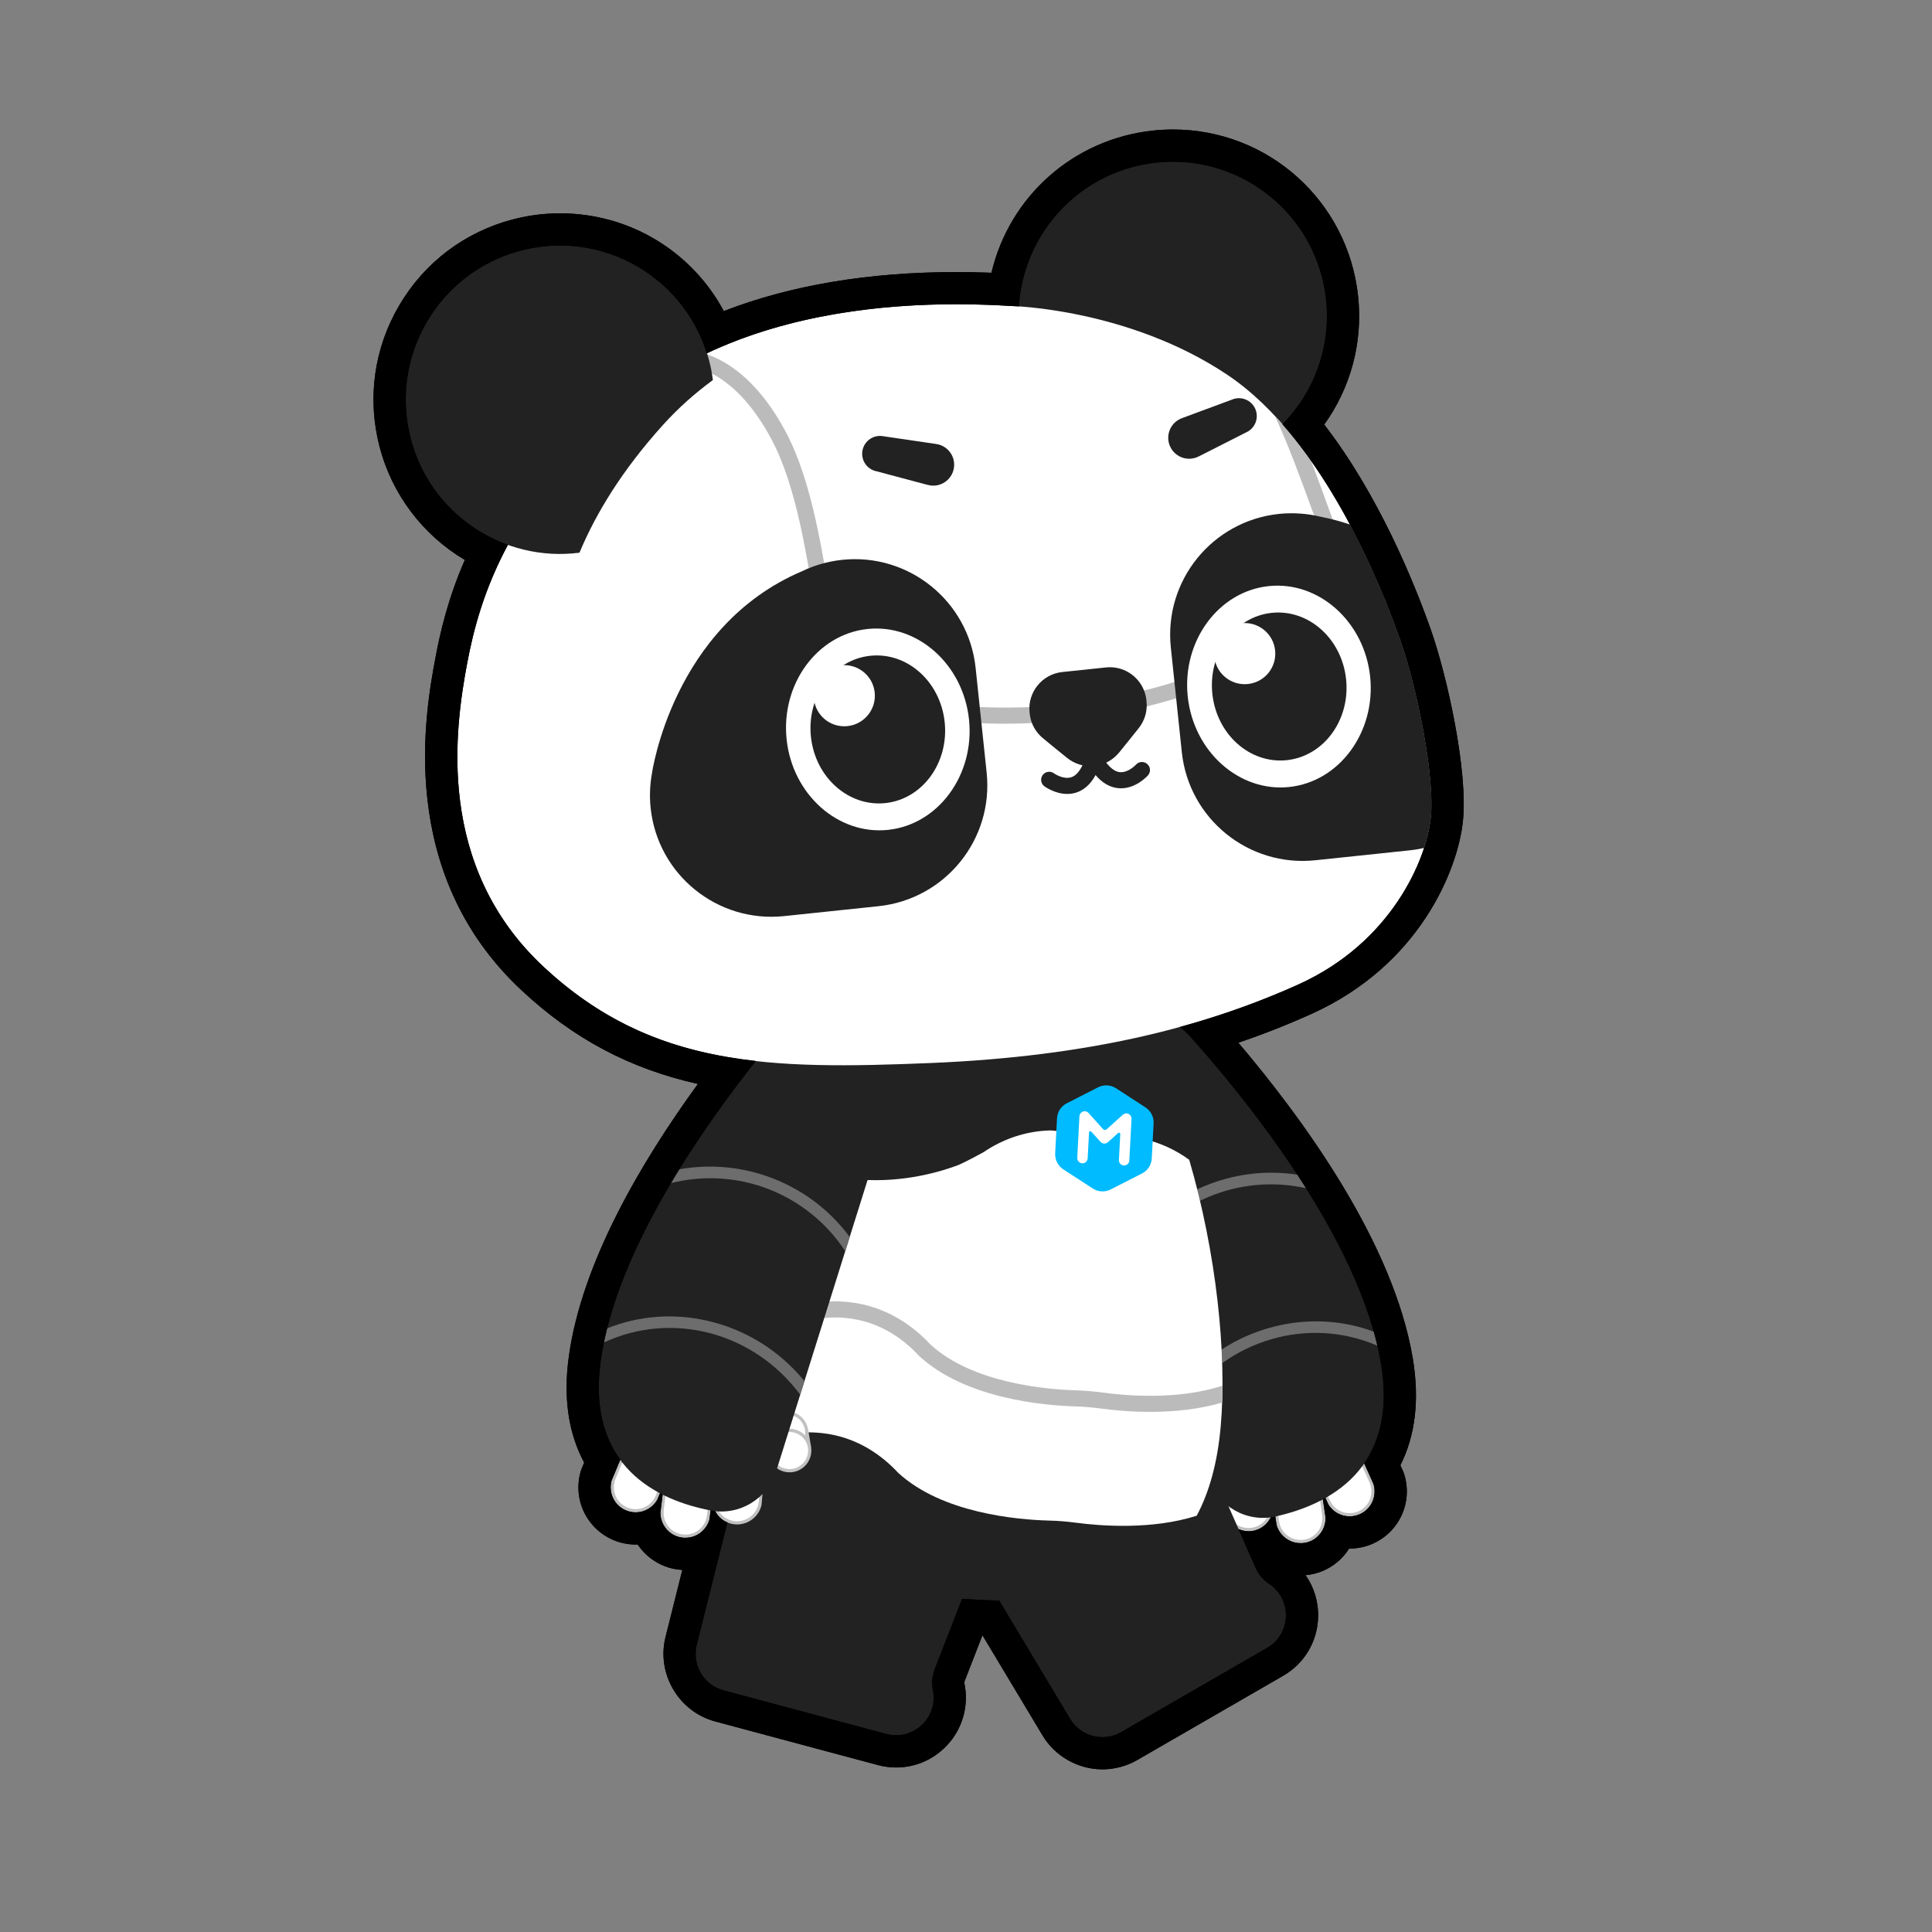 <?xml version="1.0" encoding="UTF-8"?>
<svg width="120px" height="120px" viewBox="0 0 120 120" version="1.1" xmlns="http://www.w3.org/2000/svg" xmlns:xlink="http://www.w3.org/1999/xlink">
    <rect x="0" y="0" width="120" height="120" fill="#808080" stroke="none"/>
    <!-- Generator: Sketch 49 (51002) - http://www.bohemiancoding.com/sketch -->
    <title>熊猫1</title>
    <desc>Created with Sketch.</desc>
    <defs></defs>
    <g id="熊猫1" stroke="none" stroke-width="1" fill="none" fill-rule="evenodd">
        <g id="PANDA-Walk-(2)(2)" transform="translate(23, 8)">
            <g id="panda">
                <path d="M67.858,43.059 C68.204,39.947 66.889,33.979 65.848,31.044 C64.793,28.067 62.604,22.713 59.25,18.37 C60.896,16.08 61.655,13.265 61.355,10.413 C60.734,4.502 55.789,0.044 49.852,0.044 C49.447,0.044 49.036,0.066 48.63,0.109 C43.657,0.631 39.691,4.22 38.582,8.941 C37.853,8.913 37.129,8.899 36.42,8.899 C30.967,8.899 26.113,9.713 21.957,11.322 C19.968,7.619 16.108,5.25 11.783,5.25 C10.81,5.25 9.835,5.374 8.884,5.62 C5.89,6.393 3.376,8.287 1.806,10.952 C0.235,13.616 -0.204,16.732 0.57,19.726 C1.342,22.713 3.263,25.233 5.871,26.779 C4.816,29.198 4.336,31.311 4.057,32.798 C3.434,36.112 1.538,46.196 9.412,53.526 C12.621,56.514 16.085,58.367 20.349,59.327 C16.792,64.214 13.124,70.464 12.329,76.271 C11.981,78.814 12.302,81.02 13.285,82.847 L13.136,83.203 C13.102,83.284 13.074,83.368 13.05,83.453 C12.736,84.618 13.026,85.85 13.829,86.747 C14.502,87.501 15.468,87.934 16.479,87.934 C16.522,87.934 16.566,87.933 16.609,87.932 C16.879,88.338 17.235,88.69 17.662,88.961 C18.18,89.291 18.771,89.479 19.381,89.511 L18.337,93.678 C17.766,95.961 19.15,98.314 21.423,98.923 L31.529,101.631 C31.901,101.731 32.282,101.782 32.661,101.782 C33.961,101.782 35.182,101.2 36.012,100.186 C36.837,99.178 37.163,97.867 36.906,96.586 C36.893,96.522 36.899,96.456 36.922,96.397 L38.022,93.569 L41.752,99.788 C42.531,101.088 43.958,101.897 45.474,101.897 C46.233,101.897 46.983,101.696 47.642,101.315 L56.703,96.083 C58.011,95.328 58.822,93.975 58.87,92.464 C58.9,91.505 58.621,90.591 58.091,89.837 C58.691,89.786 59.266,89.582 59.77,89.243 C60.19,88.959 60.536,88.598 60.795,88.184 L60.829,88.184 C61.877,88.184 62.866,87.725 63.543,86.925 C64.32,86.004 64.577,84.765 64.229,83.608 C64.204,83.524 64.173,83.442 64.137,83.362 L63.979,83.011 C64.912,81.158 65.173,78.944 64.756,76.412 C63.574,69.242 57.994,61.567 53.917,56.765 C55.472,56.237 56.977,55.643 58.463,54.973 C65.171,51.945 67.525,46.059 67.858,43.059" id="Fill-4" fill="#000000" fill-rule="nonzero"></path>
                <path d="M52.645,81.102 C52.462,80.528 51.931,80.161 51.358,80.161 C51.221,80.161 51.084,80.182 50.946,80.226 C50.432,80.389 50.09,80.832 50.022,81.332 L50.017,81.331 L49.868,82.425 L50.459,82.506 C50.706,82.728 51.02,82.868 51.358,82.868 C51.493,82.868 51.633,82.846 51.77,82.802 C51.843,82.779 51.91,82.747 51.977,82.712 L52.548,82.79 L52.699,81.697 L52.694,81.696 C52.719,81.502 52.709,81.301 52.645,81.102" id="Fill-6" fill="#C1C1C1" fill-rule="nonzero"></path>
                <path d="M51.357,80.36 C51.861,80.36 52.301,80.682 52.455,81.163 C52.548,81.456 52.523,81.768 52.381,82.042 C52.241,82.315 52.002,82.517 51.708,82.611 C51.593,82.648 51.475,82.667 51.357,82.667 C50.853,82.667 50.413,82.344 50.259,81.864 C50.166,81.571 50.191,81.258 50.333,80.985 C50.473,80.712 50.712,80.509 51.006,80.416 C51.121,80.379 51.239,80.36 51.357,80.36" id="Fill-8" fill="#FFFFFF" fill-rule="nonzero"></path>
                <path d="M51.209,81.255 C51.072,81.255 50.934,81.276 50.797,81.319 C50.085,81.547 49.692,82.308 49.92,83.02 C50.104,83.594 50.636,83.961 51.208,83.961 C51.345,83.961 51.483,83.94 51.62,83.897 C52.332,83.669 52.725,82.907 52.497,82.196 C52.313,81.621 51.781,81.255 51.209,81.255" id="Fill-10" fill="#C1C1C1" fill-rule="nonzero"></path>
                <path d="M51.209,81.454 C51.712,81.454 52.153,81.777 52.307,82.257 C52.4,82.55 52.374,82.862 52.233,83.136 C52.092,83.409 51.853,83.612 51.56,83.706 C51.445,83.742 51.327,83.761 51.208,83.761 C50.705,83.761 50.264,83.438 50.11,82.959 C49.917,82.353 50.252,81.703 50.857,81.51 C50.972,81.473 51.09,81.454 51.209,81.454" id="Fill-12" fill="#FFFFFF" fill-rule="nonzero"></path>
                <path d="M56.09,85.383 L55.931,84.092 C55.892,83.932 55.828,83.779 55.74,83.639 C55.455,83.18 54.962,82.906 54.421,82.906 C54.132,82.906 53.849,82.987 53.602,83.142 C53.154,83.42 52.881,83.913 52.871,84.436 L53.038,85.924 C53.077,86.085 53.141,86.237 53.229,86.378 C53.514,86.836 54.007,87.11 54.548,87.11 C54.837,87.11 55.12,87.029 55.367,86.874 C55.816,86.596 56.088,86.103 56.098,85.581 L56.09,85.383" id="Fill-14" fill="#C1C1C1" fill-rule="nonzero"></path>
                <path d="M54.421,83.106 C54.873,83.106 55.315,83.333 55.57,83.744 C55.681,83.92 55.744,84.113 55.766,84.307 L55.767,84.307 L55.891,85.404 L55.89,85.405 C55.945,85.907 55.719,86.419 55.262,86.705 C55.039,86.842 54.792,86.909 54.548,86.909 C54.096,86.909 53.654,86.683 53.399,86.271 C53.288,86.094 53.226,85.902 53.203,85.708 L53.08,84.611 C53.024,84.109 53.25,83.595 53.707,83.311 C53.93,83.172 54.177,83.106 54.421,83.106" id="Fill-16" fill="#FFFFFF" fill-rule="nonzero"></path>
                <path d="M57.619,83.652 C57.309,83.652 57.01,83.744 56.752,83.918 C56.315,84.213 56.06,84.714 56.069,85.236 L56.29,86.717 C56.335,86.878 56.404,87.027 56.497,87.165 C56.786,87.593 57.267,87.849 57.785,87.849 C58.095,87.849 58.394,87.757 58.652,87.584 C59.09,87.289 59.345,86.787 59.335,86.265 L59.112,84.778 C59.068,84.621 59,84.472 58.907,84.337 C58.618,83.908 58.137,83.652 57.619,83.652" id="Fill-18" fill="#C1C1C1" fill-rule="nonzero"></path>
                <path d="M57.619,83.853 C58.054,83.853 58.48,84.061 58.742,84.448 C58.858,84.621 58.928,84.811 58.957,85.004 L58.959,85.004 L59.122,86.097 L59.121,86.097 C59.195,86.596 58.987,87.118 58.541,87.418 C58.308,87.575 58.046,87.65 57.785,87.65 C57.35,87.65 56.924,87.441 56.663,87.053 C56.546,86.88 56.476,86.691 56.447,86.498 L56.446,86.498 L56.282,85.406 L56.284,85.406 C56.21,84.906 56.417,84.385 56.864,84.084 C57.096,83.927 57.359,83.853 57.619,83.853" id="Fill-20" fill="#FFFFFF" fill-rule="nonzero"></path>
                <path d="M60.376,82.072 C59.917,82.072 59.484,82.273 59.189,82.623 C58.85,83.024 58.74,83.576 58.891,84.074 L59.508,85.445 C59.594,85.586 59.7,85.71 59.827,85.817 C60.106,86.053 60.463,86.183 60.829,86.183 C61.287,86.183 61.72,85.983 62.016,85.634 C62.355,85.231 62.464,84.68 62.314,84.182 L61.696,82.811 C61.61,82.671 61.504,82.546 61.377,82.439 C61.098,82.203 60.741,82.072 60.376,82.072" id="Fill-22" fill="#C1C1C1" fill-rule="nonzero"></path>
                <path d="M60.376,82.272 C60.684,82.272 60.994,82.376 61.248,82.591 C61.407,82.727 61.526,82.891 61.606,83.069 L61.607,83.069 L62.063,84.075 L62.061,84.076 C62.269,84.535 62.21,85.093 61.862,85.504 C61.595,85.822 61.213,85.984 60.829,85.984 C60.521,85.984 60.21,85.879 59.956,85.665 C59.797,85.531 59.678,85.367 59.598,85.188 L59.597,85.189 L59.142,84.183 L59.144,84.181 C58.936,83.721 58.994,83.163 59.342,82.751 C59.609,82.436 59.991,82.272 60.376,82.272" id="Fill-24" fill="#FFFFFF" fill-rule="nonzero"></path>
                <path d="M47.234,54.713 C48.631,54.71 49.962,55.305 50.895,56.344 C54.127,59.943 61.484,68.858 62.783,76.736 C63.864,83.297 59.463,85.475 56.211,86.194 C54.44,86.586 52.659,85.57 52.069,83.856 L44.452,61.718 L43.726,59.814 C42.79,57.355 44.602,54.718 47.234,54.713" id="Fill-26" fill="#222222" fill-rule="nonzero"></path>
                <path d="M50.453,79.159 C53.238,75.183 58.28,73.735 62.551,75.583 C62.483,75.293 62.408,75.003 62.326,74.711 C60.357,73.984 58.207,73.869 56.11,74.405 C53.739,75.01 51.663,76.386 50.166,78.323 L50.453,79.159 Z" id="Fill-28" fill="#6D6D6D" fill-rule="nonzero"></path>
                <path d="M58.123,65.803 C57.944,65.52 57.764,65.24 57.581,64.962 C55.779,64.688 53.928,64.872 52.18,65.526 C50.106,66.301 48.356,67.668 47.112,69.449 L47.413,70.324 C49.681,66.659 53.977,64.879 58.123,65.803" id="Fill-30" fill="#6D6D6D" fill-rule="nonzero"></path>
                <path d="M55.703,94.352 L46.642,99.582 C45.536,100.221 44.123,99.855 43.467,98.76 L37.458,88.736 C35.182,84.939 36.458,80.013 40.292,77.799 C44.378,75.441 49.607,77.152 51.507,81.47 L54.984,89.373 C55.164,89.783 55.458,90.131 55.829,90.379 C57.273,91.34 57.206,93.484 55.703,94.352" id="Fill-32" fill="#222222" fill-rule="nonzero"></path>
                <path d="M32.047,99.699 L21.941,96.991 C20.708,96.661 19.967,95.402 20.277,94.164 L23.116,82.827 C24.192,78.532 28.578,75.952 32.854,77.097 C37.411,78.318 39.898,83.226 38.188,87.624 L35.059,95.671 C34.897,96.088 34.858,96.541 34.945,96.979 C35.287,98.68 33.723,100.148 32.047,99.699" id="Fill-34" fill="#222222" fill-rule="nonzero"></path>
                <path d="M20.745,77.769 C19.845,88.058 26.871,90.453 35.729,91.227 C44.587,92.001 51.923,90.865 52.822,80.576 C53.723,70.287 49.035,50.431 39.372,49.586 C29.709,48.74 21.645,67.481 20.745,77.769" id="Fill-36" fill="#222222" fill-rule="nonzero"></path>
                <path d="M47.903,62.719 L42.262,62.212 C40.724,62.245 39.292,62.742 38.063,63.58 L38.062,63.58 C38.062,63.58 36.835,64.253 36.435,64.397 C35.07,64.897 32.689,65.529 29.902,65.223 C27.768,64.989 25.946,64.523 24.53,64.008 C22.446,68.794 21.085,73.885 20.745,77.77 C20.547,80.033 20.733,81.915 21.237,83.481 C21.777,83.296 22.269,83.067 22.682,82.781 C23.537,81.945 25.288,80.722 28.031,81.009 C30.252,81.241 31.815,82.434 32.778,83.471 C35.497,85.984 40.154,86.392 42.171,86.446 C42.715,86.46 43.256,86.503 43.794,86.574 C45.358,86.783 48.545,87.031 51.329,86.145 C52.107,84.686 52.623,82.856 52.822,80.576 C53.215,76.092 52.546,69.79 50.865,64.037 C49.997,63.402 49.001,62.944 47.903,62.719" id="Fill-38" fill="#FFFFFF" fill-rule="nonzero"></path>
                <path d="M52.931,78.066 C50.188,78.97 46.961,78.694 45.498,78.495 C44.948,78.42 44.384,78.373 43.825,78.356 C41.974,78.3 37.395,77.911 34.78,75.498 C33.799,74.442 32.132,73.136 29.74,72.878 C26.794,72.556 24.906,73.893 24.025,74.74 C23.244,75.268 22.157,75.587 20.993,75.775 C20.938,76.125 20.889,76.468 20.848,76.805 C22.272,76.601 23.644,76.219 24.626,75.54 L24.691,75.487 C25.432,74.764 27.058,73.596 29.632,73.872 C31.728,74.098 33.196,75.258 34.059,76.191 L34.086,76.218 C36.947,78.873 41.828,79.296 43.794,79.355 C44.319,79.371 44.846,79.415 45.363,79.485 C46.847,79.687 50.042,79.959 52.91,79.117 C52.923,78.774 52.93,78.423 52.931,78.066" id="Fill-40" fill="#BBBBBB" fill-rule="nonzero"></path>
                <path d="M46.317,59.593 C46.158,59.49 45.97,59.426 45.768,59.415 C45.565,59.405 45.372,59.448 45.204,59.535 L43.26,60.526 C43.086,60.614 42.938,60.747 42.831,60.911 C42.728,61.071 42.664,61.257 42.653,61.46 L42.539,63.638 C42.528,63.841 42.573,64.034 42.659,64.202 C42.748,64.377 42.88,64.525 43.045,64.632 L44.874,65.82 C45.033,65.923 45.22,65.988 45.422,65.998 C45.626,66.009 45.819,65.964 45.987,65.878 L47.93,64.888 C48.105,64.799 48.253,64.665 48.36,64.501 C48.463,64.343 48.527,64.155 48.538,63.952 L48.652,61.775 C48.663,61.572 48.618,61.379 48.532,61.21 C48.443,61.036 48.31,60.888 48.146,60.781 L46.317,59.593 Z" id="Fill-42" fill="#00BBFF" fill-rule="nonzero"></path>
                <path d="M46.978,61.157 C46.888,61.151 46.803,61.183 46.74,61.24 L45.74,62.14 C45.673,62.2 45.572,62.195 45.511,62.129 L44.611,61.128 C44.553,61.065 44.474,61.024 44.382,61.021 C44.205,61.014 44.056,61.157 44.045,61.335 L43.911,63.907 C43.903,64.083 44.031,64.239 44.206,64.255 C44.389,64.27 44.547,64.132 44.557,63.949 L44.642,62.338 C44.645,62.265 44.736,62.234 44.783,62.288 L45.355,62.923 C45.41,62.984 45.489,63.025 45.58,63.029 C45.667,63.034 45.751,63.002 45.812,62.947 L46.447,62.375 C46.501,62.327 46.586,62.367 46.583,62.439 L46.498,64.043 C46.489,64.218 46.618,64.375 46.792,64.389 C46.977,64.406 47.135,64.266 47.145,64.085 L47.281,61.505 C47.289,61.327 47.157,61.17 46.978,61.157" id="Fill-44" fill="#FFFFFF" fill-rule="nonzero"></path>
                <path d="M21.235,85.207 C21.26,85.727 21.547,86.209 22,86.475 C22.238,86.613 22.509,86.687 22.783,86.687 C23.333,86.687 23.847,86.393 24.125,85.919 C24.209,85.775 24.268,85.622 24.302,85.46 L24.428,83.967 C24.405,83.446 24.118,82.961 23.663,82.694 C23.425,82.556 23.154,82.481 22.88,82.481 L22.88,82.682 L22.88,82.481 C22.33,82.481 21.816,82.775 21.539,83.25 C21.456,83.392 21.397,83.543 21.362,83.703 L21.235,85.207 Z" id="Fill-46" fill="#C1C1C1" fill-rule="nonzero"></path>
                <path d="M22.879,82.682 C23.111,82.682 23.347,82.742 23.562,82.868 C24.026,83.14 24.267,83.647 24.225,84.15 L24.226,84.15 L24.132,85.249 L24.13,85.249 C24.114,85.445 24.057,85.639 23.951,85.819 C23.7,86.248 23.247,86.488 22.783,86.488 C22.551,86.488 22.316,86.428 22.101,86.302 C21.636,86.03 21.395,85.523 21.438,85.02 L21.436,85.02 L21.53,83.919 L21.531,83.92 C21.548,83.725 21.606,83.531 21.711,83.351 C21.962,82.921 22.415,82.682 22.879,82.682" id="Fill-48" fill="#FFFFFF" fill-rule="nonzero"></path>
                <path d="M19.703,83.314 C19.168,83.314 18.678,83.584 18.391,84.034 C18.303,84.172 18.239,84.323 18.199,84.481 L18.017,85.975 C18.022,86.496 18.29,86.99 18.735,87.273 C18.985,87.431 19.272,87.516 19.567,87.516 C20.101,87.516 20.592,87.246 20.878,86.796 C20.967,86.657 21.031,86.507 21.071,86.347 L21.253,84.855 C21.248,84.335 20.979,83.838 20.535,83.556 C20.285,83.397 19.997,83.314 19.703,83.314" id="Fill-50" fill="#C1C1C1" fill-rule="nonzero"></path>
                <path d="M19.703,83.514 C19.951,83.514 20.203,83.582 20.428,83.726 C20.882,84.015 21.104,84.53 21.043,85.031 L21.045,85.032 L20.911,86.127 L20.91,86.127 C20.886,86.321 20.821,86.513 20.709,86.689 C20.452,87.094 20.014,87.316 19.567,87.316 C19.318,87.316 19.067,87.247 18.842,87.105 C18.388,86.816 18.166,86.3 18.226,85.799 L18.225,85.799 L18.359,84.703 L18.36,84.703 C18.384,84.509 18.449,84.318 18.56,84.142 C18.818,83.736 19.256,83.514 19.703,83.514" id="Fill-52" fill="#FFFFFF" fill-rule="nonzero"></path>
                <path d="M16.905,81.81 C16.523,81.81 16.156,81.951 15.871,82.206 C15.747,82.316 15.644,82.444 15.562,82.586 L14.982,83.974 C14.846,84.476 14.97,85.024 15.32,85.415 C15.614,85.746 16.037,85.934 16.479,85.934 C16.861,85.934 17.228,85.793 17.512,85.539 C17.635,85.43 17.738,85.304 17.82,85.163 L18.402,83.771 C18.538,83.269 18.414,82.721 18.063,82.329 C17.769,81.999 17.347,81.81 16.905,81.81" id="Fill-54" fill="#C1C1C1" fill-rule="nonzero"></path>
                <path d="M16.905,82.01 C17.277,82.01 17.647,82.162 17.914,82.462 C18.273,82.864 18.346,83.42 18.152,83.886 L18.153,83.886 L17.726,84.905 L17.725,84.904 C17.649,85.084 17.535,85.251 17.38,85.39 C17.121,85.62 16.8,85.734 16.479,85.734 C16.107,85.734 15.737,85.581 15.469,85.282 C15.111,84.88 15.037,84.324 15.232,83.859 L15.231,83.858 L15.657,82.84 L15.659,82.84 C15.735,82.66 15.849,82.493 16.004,82.354 C16.262,82.123 16.584,82.01 16.905,82.01" id="Fill-56" fill="#FFFFFF" fill-rule="nonzero"></path>
                <path d="M27.376,81.877 L27.197,80.787 L27.193,80.788 C27.11,80.29 26.756,79.857 26.239,79.707 C26.113,79.671 25.986,79.653 25.861,79.653 C25.275,79.653 24.734,80.038 24.563,80.63 C24.505,80.83 24.5,81.031 24.531,81.225 L24.527,81.226 L24.706,82.314 L25.276,82.222 C25.343,82.254 25.412,82.284 25.485,82.306 C25.611,82.342 25.738,82.359 25.863,82.359 C26.213,82.359 26.536,82.21 26.784,81.974 L27.376,81.877 Z" id="Fill-58" fill="#C1C1C1" fill-rule="nonzero"></path>
                <path d="M25.861,79.853 C25.969,79.853 26.077,79.87 26.183,79.9 C26.478,79.984 26.723,80.18 26.871,80.451 C27.02,80.719 27.054,81.031 26.969,81.328 C26.827,81.817 26.372,82.159 25.862,82.159 C25.754,82.159 25.646,82.144 25.541,82.114 C25.245,82.028 25.001,81.832 24.852,81.562 C24.703,81.293 24.669,80.981 24.755,80.686 C24.897,80.195 25.352,79.853 25.861,79.853" id="Fill-60" fill="#FFFFFF" fill-rule="nonzero"></path>
                <path d="M26.04,80.743 C25.454,80.743 24.913,81.128 24.742,81.719 C24.534,82.436 24.947,83.187 25.664,83.394 C25.79,83.431 25.916,83.449 26.041,83.449 C26.628,83.449 27.168,83.064 27.34,82.472 C27.548,81.755 27.135,81.005 26.417,80.797 C26.291,80.76 26.165,80.743 26.04,80.743" id="Fill-62" fill="#C1C1C1" fill-rule="nonzero"></path>
                <path d="M26.04,80.942 C26.148,80.942 26.256,80.958 26.362,80.988 C26.657,81.074 26.902,81.27 27.051,81.54 C27.199,81.809 27.233,82.121 27.148,82.417 C27.006,82.906 26.551,83.249 26.041,83.249 C25.933,83.249 25.825,83.233 25.72,83.203 C25.424,83.117 25.18,82.921 25.031,82.651 C24.882,82.381 24.848,82.07 24.934,81.774 C25.076,81.285 25.531,80.942 26.04,80.942" id="Fill-64" fill="#FFFFFF" fill-rule="nonzero"></path>
                <path d="M29.253,54.103 C27.856,54.139 26.543,54.769 25.638,55.833 C22.505,59.52 15.393,68.63 14.31,76.541 C13.408,83.129 17.868,85.186 21.137,85.817 C22.919,86.162 24.671,85.097 25.214,83.367 L32.225,61.029 L32.899,59.106 C33.768,56.623 31.883,54.038 29.253,54.103" id="Fill-66" fill="#222222" fill-rule="nonzero"></path>
                <path d="M26.702,78.628 C23.81,74.73 18.73,73.419 14.512,75.383 C14.572,75.092 14.638,74.799 14.712,74.506 C16.66,73.726 18.807,73.551 20.918,74.03 C23.304,74.57 25.417,75.889 26.967,77.785 L26.702,78.628 Z" id="Fill-68" fill="#6D6D6D" fill-rule="nonzero"></path>
                <path d="M18.671,65.486 C18.842,65.197 19.015,64.912 19.19,64.63 C20.983,64.306 22.839,64.441 24.605,65.047 C26.697,65.764 28.484,67.084 29.777,68.831 L29.5,69.712 C27.133,66.111 22.789,64.449 18.671,65.486" id="Fill-70" fill="#6D6D6D" fill-rule="nonzero"></path>
                <path d="M40.315,12.624 C40.868,17.886 45.581,21.703 50.841,21.148 C56.102,20.596 59.919,15.883 59.366,10.623 C58.813,5.361 54.1,1.544 48.839,2.098 C43.579,2.651 39.761,7.364 40.315,12.624" id="Fill-72" fill="#222222" fill-rule="nonzero"></path>
                <path d="M39.841,11.007 C39.841,11.007 47.07,11.17 53.197,15.255 C59.326,19.34 62.915,28.755 63.964,31.712 C65.013,34.669 66.155,40.278 65.871,42.838 C65.587,45.398 63.437,50.533 57.642,53.149 C51.846,55.764 44.718,57.617 34.802,58.026 C24.886,58.435 17.521,58.341 10.775,52.062 C4.029,45.782 5.254,37.257 6.023,33.167 C6.792,29.077 8.65,23.072 16.12,16.939 C23.591,10.805 34.179,10.653 39.841,11.007" id="Fill-74" fill="#FFFFFF" fill-rule="nonzero"></path>
                <path d="M37.911,35.917 L37.868,36.917 C39.661,36.995 41.46,36.938 43.247,36.75 C47.06,36.35 50.815,35.35 54.315,33.79 L53.908,32.877 C48.91,35.105 43.378,36.156 37.911,35.917" id="Fill-76" fill="#BBBBBB" fill-rule="nonzero"></path>
                <path d="M62.947,29.056 C62.304,28.994 61.815,28.708 61.467,28.197 C60.896,27.359 60.243,25.558 59.486,23.472 C59.156,22.561 58.804,21.593 58.427,20.611 C57.743,19.64 56.999,18.705 56.194,17.845 C57.093,19.809 57.865,21.934 58.547,23.813 L60.64,28.76 C61.088,29.416 61.904,30.104 63.35,30.064 C63.227,29.749 63.093,29.412 62.947,29.056" id="Fill-78" fill="#BBBBBB" fill-rule="nonzero"></path>
                <path d="M29.724,35.324 C29.33,34.39 29.045,32.496 28.715,30.301 C28.153,26.562 27.453,21.909 25.805,18.824 C23.052,13.668 19.438,13.185 17.681,14.118 C14.736,15.681 12.472,20.699 11.336,24.873 L12.3,25.136 C13.95,19.077 16.404,15.928 18.15,15.001 C19.553,14.257 22.515,14.785 24.923,19.294 C26.49,22.229 27.175,26.787 27.726,30.451 C28.066,32.711 28.36,34.663 28.803,35.713 C29.182,36.612 30.098,37.669 32.304,37.596 L32.271,36.597 C30.937,36.64 30.104,36.224 29.724,35.324" id="Fill-80" fill="#BBBBBB" fill-rule="nonzero"></path>
                <path d="M58.547,23.813 C59.326,25.962 59.999,27.818 60.641,28.759" id="Fill-82" fill="#BBBBBB" fill-rule="nonzero"></path>
                <path d="M63.964,31.712 C63.477,30.337 62.438,27.563 60.851,24.58 C60.267,24.382 59.653,24.217 59.009,24.092 C58.605,23.994 58.19,23.929 57.765,23.9 C57.763,23.899 57.76,23.899 57.758,23.899 L57.757,23.899 C57.324,23.869 56.883,23.873 56.437,23.92 C52.292,24.356 49.286,28.068 49.722,32.213 L50.405,38.717 C50.841,42.861 54.554,45.868 58.697,45.432 L64.56,44.816 C64.864,44.784 65.162,44.733 65.453,44.666 C65.678,43.98 65.814,43.355 65.871,42.837 C66.155,40.277 65.013,34.669 63.964,31.712" id="Fill-84" fill="#222222" fill-rule="nonzero"></path>
                <path d="M35.346,36.306 L37.889,36.417" id="Stroke-88" stroke="#BBBBBB"></path>
                <path d="M43.288,41.313 C42.521,41.313 41.899,40.861 41.868,40.837 C41.646,40.672 41.6,40.359 41.764,40.138 C41.929,39.916 42.241,39.87 42.463,40.033 C42.467,40.035 43.034,40.438 43.54,40.275 C43.98,40.132 44.245,39.577 44.39,39.136 C44.472,38.883 44.661,38.718 44.895,38.694 C45.13,38.669 45.35,38.791 45.482,39.02 C45.716,39.423 46.092,39.913 46.555,39.959 C47.073,40.013 47.548,39.504 47.553,39.498 C47.735,39.291 48.052,39.272 48.259,39.455 C48.466,39.638 48.485,39.953 48.302,40.16 C48.269,40.197 47.497,41.057 46.455,40.955 C45.934,40.903 45.463,40.63 45.047,40.141 C44.742,40.706 44.338,41.071 43.839,41.23 C43.651,41.289 43.466,41.313 43.288,41.313" id="Fill-90" fill="#222222" fill-rule="nonzero"></path>
                <path d="M29.306,26.773 C28.859,26.82 28.427,26.907 28.01,27.026 L28.009,27.026 C28.007,27.026 28.005,27.027 28.002,27.027 C27.594,27.145 27.201,27.294 26.826,27.476 C18.764,30.895 17.493,40.042 17.493,40.042 C17.368,40.733 17.335,41.453 17.412,42.185 C17.848,46.33 21.56,49.336 25.705,48.901 L31.567,48.285 C35.711,47.849 38.718,44.136 38.283,39.992 L37.598,33.487 C37.163,29.343 33.451,26.337 29.306,26.773" id="Fill-92" fill="#222222" fill-rule="nonzero"></path>
                <path d="M32.167,43.544 C29.052,43.877 26.212,41.343 25.857,37.912 C25.502,34.481 27.761,31.401 30.877,31.068 C33.992,30.735 36.833,33.27 37.188,36.701 C37.542,40.131 35.283,43.211 32.167,43.544" id="Fill-94" fill="#FFFFFF" fill-rule="nonzero"></path>
                <path d="M35.677,36.862 C35.938,39.388 34.29,41.635 31.996,41.881 C29.701,42.126 27.629,40.277 27.367,37.75 C27.106,35.223 28.754,32.977 31.049,32.732 C33.344,32.486 35.415,34.336 35.677,36.862" id="Fill-96" fill="#222222" fill-rule="nonzero"></path>
                <path d="M31.329,35.013 C31.439,36.056 30.682,36.991 29.639,37.1 C28.596,37.21 27.661,36.453 27.552,35.41 C27.442,34.367 28.199,33.432 29.242,33.323 C30.285,33.213 31.22,33.97 31.329,35.013" id="Fill-98" fill="#FFFFFF" fill-rule="nonzero"></path>
                <path d="M48.205,35.483 C48.074,34.236 46.946,33.323 45.7,33.455 L42.977,33.741 C41.73,33.872 40.817,34.999 40.948,36.246 L40.958,36.333 C41.023,36.956 41.338,37.496 41.792,37.863 L42.541,38.478 L43.277,39.074 C43.735,39.445 44.335,39.642 44.967,39.575 C45.599,39.508 46.144,39.192 46.515,38.734 L47.112,37.997 L47.717,37.241 C48.084,36.787 48.279,36.193 48.214,35.57 L48.205,35.483 Z" id="Fill-100" fill="#222222" fill-rule="nonzero"></path>
                <path d="M35.224,19.59 C35.205,19.586 35.187,19.593 35.168,19.59 L35.17,19.58 L31.882,19.098 C31.282,18.976 30.696,19.363 30.573,19.963 C30.451,20.564 30.838,21.15 31.438,21.272 L34.647,22.126 L34.649,22.115 C34.669,22.12 34.684,22.134 34.704,22.138 C35.408,22.282 36.095,21.828 36.238,21.124 C36.382,20.42 35.928,19.734 35.224,19.59" id="Fill-102" fill="#222222" fill-rule="nonzero"></path>
                <path d="M54.969,17.399 C54.725,16.837 54.071,16.58 53.509,16.825 L50.393,17.98 L50.397,17.989 C50.379,17.996 50.36,17.993 50.342,18.001 C49.684,18.288 49.382,19.054 49.669,19.712 C49.956,20.371 50.722,20.672 51.381,20.385 C51.4,20.377 51.411,20.36 51.429,20.352 L51.434,20.361 L54.395,18.859 C54.956,18.614 55.213,17.961 54.969,17.399" id="Fill-104" fill="#222222" fill-rule="nonzero"></path>
                <path d="M57.082,40.881 C53.967,41.214 51.127,38.679 50.771,35.248 C50.416,31.818 52.676,28.738 55.791,28.405 C58.907,28.072 61.747,30.607 62.103,34.037 C62.457,37.468 60.198,40.548 57.082,40.881" id="Fill-106" fill="#FFFFFF" fill-rule="nonzero"></path>
                <path d="M52.3,35.085 C52.561,37.611 54.633,39.46 56.928,39.215 C59.222,38.97 60.87,36.723 60.609,34.197 C60.348,31.67 58.276,29.821 55.981,30.066 C53.687,30.312 52.038,32.559 52.3,35.085" id="Fill-108" fill="#222222" fill-rule="nonzero"></path>
                <path d="M18.197,18.374 C19.142,17.329 20.181,16.412 21.279,15.605 C21.228,15.215 21.156,14.824 21.055,14.434 C19.732,9.312 14.507,6.232 9.385,7.556 C4.263,8.879 1.184,14.104 2.508,19.226 C3.729,23.953 8.273,26.937 12.992,26.329 C14.009,23.897 15.625,21.219 18.197,18.374" id="Fill-110" fill="#222222" fill-rule="nonzero"></path>
                <path d="M52.423,32.796 C52.532,33.839 53.467,34.596 54.511,34.486 C55.554,34.377 56.311,33.442 56.2,32.399 C56.091,31.356 55.156,30.599 54.113,30.709 C53.07,30.818 52.314,31.753 52.423,32.796" id="Fill-112" fill="#FFFFFF" fill-rule="nonzero"></path>
                <path d="M49.852,0.044 C49.447,0.044 49.036,0.066 48.63,0.108 C43.657,0.631 39.691,4.22 38.583,8.941 C37.852,8.913 37.13,8.898 36.42,8.898 C30.968,8.898 26.113,9.712 21.956,11.321 C19.968,7.618 16.108,5.25 11.784,5.25 C10.81,5.25 9.835,5.374 8.884,5.62 C5.891,6.393 3.377,8.287 1.806,10.951 C0.235,13.615 -0.203,16.732 0.571,19.726 C1.343,22.712 3.264,25.232 5.872,26.778 C4.816,29.197 4.337,31.311 4.058,32.798 C3.434,36.112 1.538,46.196 9.412,53.526 C12.621,56.514 16.084,58.366 20.349,59.326 C16.791,64.214 13.123,70.464 12.329,76.271 C11.98,78.814 12.303,81.02 13.286,82.847 L13.136,83.202 C13.102,83.283 13.075,83.367 13.052,83.452 C12.736,84.618 13.027,85.85 13.829,86.747 C14.502,87.501 15.469,87.934 16.479,87.934 C16.523,87.934 16.567,87.933 16.61,87.932 C16.88,88.338 17.235,88.69 17.663,88.961 C18.18,89.291 18.771,89.48 19.381,89.511 L18.337,93.678 C17.767,95.961 19.151,98.314 21.424,98.923 L31.529,101.631 C31.901,101.731 32.282,101.781 32.661,101.781 C33.961,101.781 35.182,101.199 36.013,100.186 C36.837,99.178 37.163,97.866 36.907,96.586 C36.894,96.522 36.9,96.456 36.922,96.397 L38.023,93.568 L41.752,99.788 C42.532,101.088 43.958,101.897 45.474,101.897 C46.233,101.897 46.983,101.695 47.642,101.315 L56.703,96.083 C58.011,95.327 58.822,93.975 58.87,92.464 C58.901,91.505 58.621,90.591 58.092,89.837 C58.691,89.785 59.267,89.582 59.77,89.242 C60.191,88.959 60.536,88.598 60.794,88.184 L60.83,88.184 C61.877,88.184 62.867,87.725 63.542,86.925 C64.32,86.005 64.578,84.765 64.23,83.607 C64.204,83.523 64.174,83.441 64.138,83.361 L63.98,83.011 C64.912,81.157 65.174,78.943 64.757,76.411 C63.575,69.241 57.993,61.566 53.916,56.765 C55.472,56.236 56.977,55.643 58.464,54.972 C65.171,51.945 67.525,46.059 67.859,43.059 C68.204,39.946 66.889,33.979 65.849,31.044 C64.793,28.067 62.605,22.712 59.249,18.37 C60.897,16.08 61.656,13.265 61.355,10.413 C60.734,4.502 55.789,0.044 49.852,0.044 M49.852,2.044 C54.693,2.044 58.849,5.701 59.367,10.622 C59.678,13.592 58.597,16.386 56.651,18.357 C60.69,22.947 63.13,29.363 63.964,31.712 C65.013,34.669 66.156,40.278 65.871,42.838 C65.587,45.398 63.437,50.534 57.642,53.149 C55.413,54.155 52.983,55.046 50.279,55.788 C50.495,55.959 50.708,56.136 50.895,56.344 C54.127,59.943 61.484,68.857 62.783,76.736 C63.236,79.489 62.718,81.463 61.731,82.889 L62.315,84.183 C62.464,84.681 62.355,85.232 62.016,85.634 C61.719,85.983 61.288,86.184 60.83,86.184 C60.462,86.184 60.108,86.054 59.828,85.817 C59.7,85.71 59.593,85.586 59.508,85.445 L59.325,85.039 C59.273,85.069 59.218,85.095 59.164,85.124 L59.334,86.266 C59.344,86.787 59.09,87.289 58.653,87.584 C58.395,87.758 58.094,87.85 57.785,87.85 C57.267,87.85 56.786,87.594 56.498,87.165 C56.404,87.027 56.334,86.878 56.289,86.718 L56.212,86.193 C56.212,86.193 56.212,86.194 56.211,86.194 C56.118,86.215 56.026,86.216 55.934,86.229 C55.809,86.488 55.62,86.717 55.367,86.874 C55.12,87.028 54.837,87.109 54.547,87.109 C54.328,87.109 54.12,87.054 53.926,86.969 L54.984,89.373 C55.164,89.782 55.456,90.131 55.83,90.379 C57.273,91.34 57.206,93.483 55.703,94.352 L46.642,99.582 C46.275,99.795 45.873,99.897 45.474,99.897 C44.679,99.897 43.904,99.49 43.467,98.76 L39.063,91.413 C38.312,91.398 37.539,91.357 36.758,91.303 L35.059,95.671 C34.897,96.088 34.858,96.541 34.946,96.98 C35.245,98.47 34.081,99.781 32.661,99.781 C32.461,99.781 32.255,99.755 32.047,99.699 L21.942,96.991 C20.707,96.661 19.968,95.402 20.277,94.164 L22.184,86.552 C22.122,86.525 22.058,86.508 22,86.475 C21.744,86.324 21.549,86.101 21.416,85.844 C21.323,85.834 21.23,85.835 21.137,85.817 C21.137,85.817 21.137,85.817 21.137,85.816 L21.072,86.348 C21.032,86.507 20.966,86.657 20.878,86.796 C20.591,87.246 20.102,87.516 19.567,87.516 C19.273,87.516 18.985,87.432 18.735,87.273 C18.291,86.99 18.021,86.496 18.017,85.975 L18.157,84.828 C18.102,84.801 18.047,84.776 17.994,84.747 L17.82,85.162 C17.738,85.304 17.636,85.43 17.512,85.539 C17.227,85.793 16.86,85.934 16.479,85.934 C16.038,85.934 15.614,85.744 15.32,85.415 C14.97,85.023 14.847,84.476 14.982,83.974 L15.53,82.663 C14.504,81.266 13.931,79.307 14.31,76.542 C15.227,69.843 20.462,62.295 23.948,57.898 C19.062,57.351 14.806,55.815 10.774,52.062 C4.029,45.782 5.253,37.257 6.022,33.168 C6.407,31.127 7.061,28.61 8.549,25.838 C5.668,24.803 3.33,22.414 2.507,19.226 C1.183,14.104 4.263,8.879 9.384,7.556 C10.187,7.349 10.992,7.25 11.784,7.25 C15.88,7.25 19.628,9.904 20.902,13.948 C26.139,11.475 31.959,10.898 36.42,10.898 C37.684,10.898 38.84,10.945 39.84,11.007 C39.84,11.007 40.01,11.013 40.289,11.031 C40.571,6.444 44.117,2.594 48.84,2.097 C49.179,2.062 49.517,2.044 49.852,2.044" id="Fill-114" fill="#000000" fill-rule="nonzero"></path>
            </g>
        </g>
    </g>
</svg>